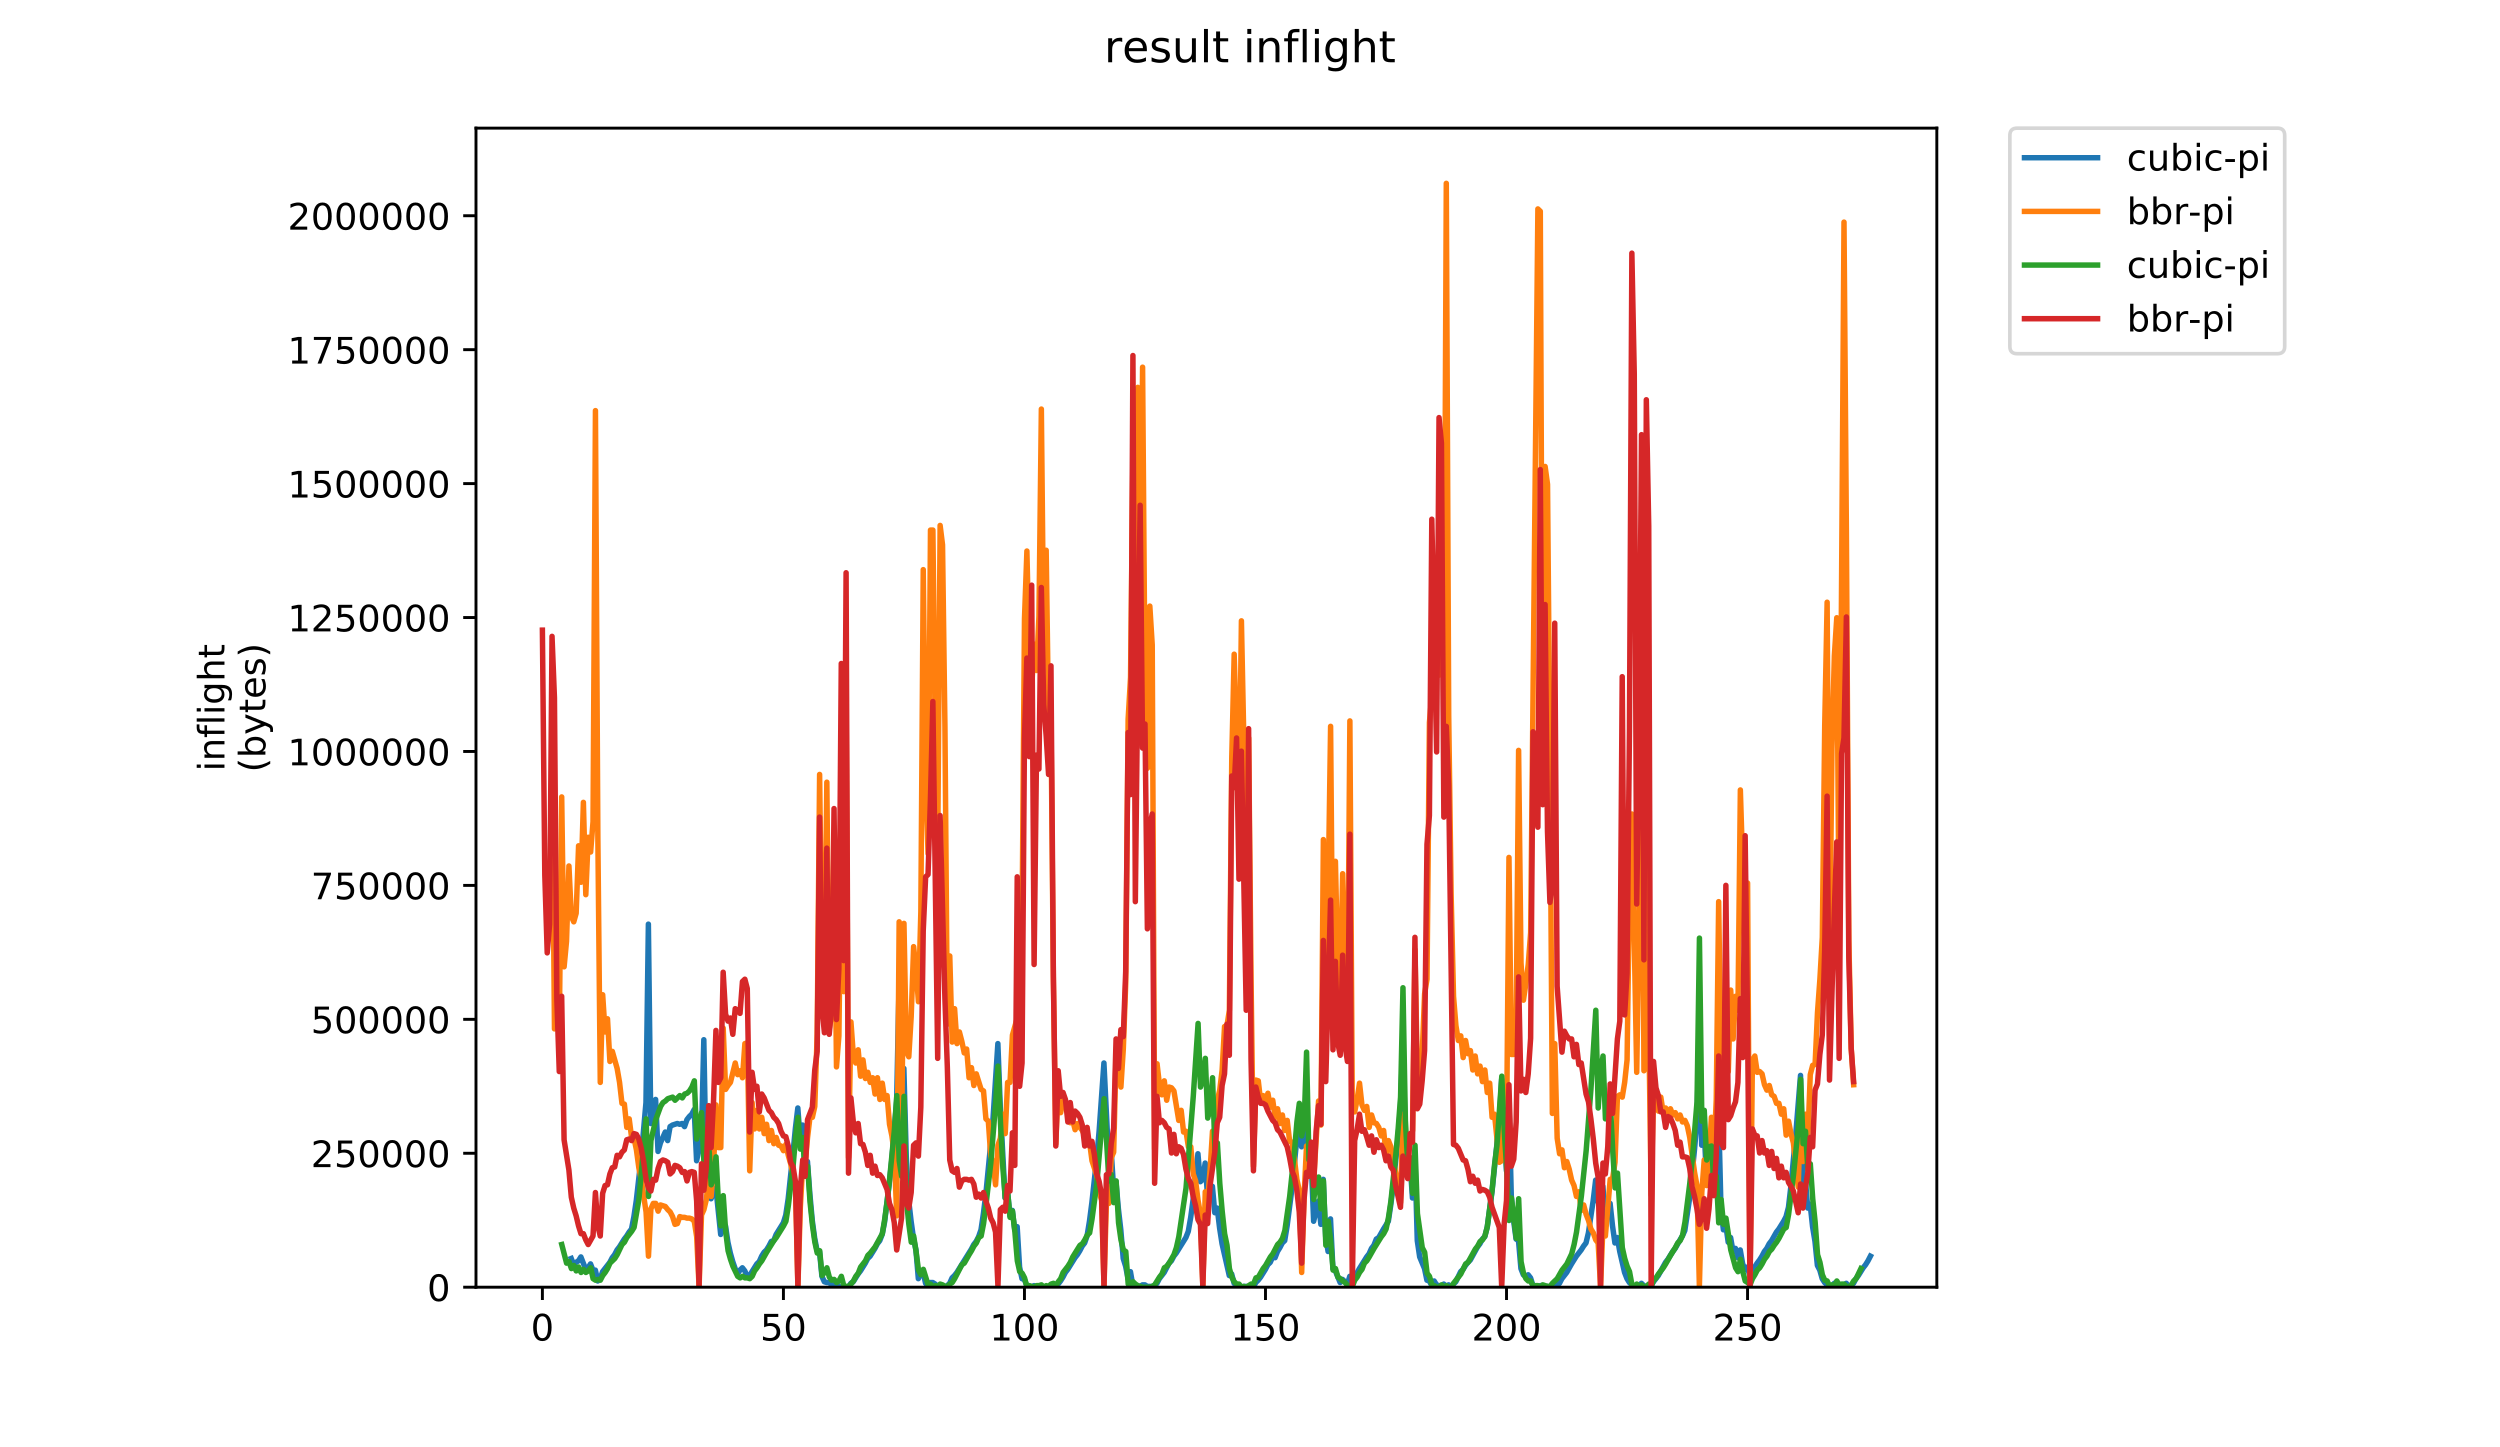 <?xml version="1.0" encoding="utf-8" standalone="no"?>
<!DOCTYPE svg PUBLIC "-//W3C//DTD SVG 1.1//EN"
  "http://www.w3.org/Graphics/SVG/1.1/DTD/svg11.dtd">
<!-- Created with matplotlib (https://matplotlib.org/) -->
<svg height="396pt" version="1.1" viewBox="0 0 684 396" width="684pt" xmlns="http://www.w3.org/2000/svg" xmlns:xlink="http://www.w3.org/1999/xlink">
 <defs>
  <style type="text/css">
*{stroke-linecap:butt;stroke-linejoin:round;}
  </style>
 </defs>
 <g id="figure_1">
  <g id="patch_1">
   <path d="M 0 396 
L 684 396 
L 684 0 
L 0 0 
z
" style="fill:#ffffff;"/>
  </g>
  <g id="axes_1">
   <g id="patch_2">
    <path d="M 130.23 352.174 
L 529.913 352.174 
L 529.913 35.062 
L 130.23 35.062 
z
" style="fill:#ffffff;"/>
   </g>
   <g id="matplotlib.axis_1">
    <g id="xtick_1">
     <g id="line2d_1">
      <defs>
       <path d="M 0 0 
L 0 3.5 
" id="m4089152cd5" style="stroke:#000000;stroke-width:0.8;"/>
      </defs>
      <g>
       <use style="stroke:#000000;stroke-width:0.8;" x="148.398" xlink:href="#m4089152cd5" y="352.174"/>
      </g>
     </g>
     <g id="text_1">
      <!-- 0 -->
      <defs>
       <path d="M 31.781 66.406 
Q 24.172 66.406 20.328 58.906 
Q 16.5 51.422 16.5 36.375 
Q 16.5 21.391 20.328 13.891 
Q 24.172 6.391 31.781 6.391 
Q 39.453 6.391 43.281 13.891 
Q 47.125 21.391 47.125 36.375 
Q 47.125 51.422 43.281 58.906 
Q 39.453 66.406 31.781 66.406 
z
M 31.781 74.219 
Q 44.047 74.219 50.516 64.516 
Q 56.984 54.828 56.984 36.375 
Q 56.984 17.969 50.516 8.266 
Q 44.047 -1.422 31.781 -1.422 
Q 19.531 -1.422 13.062 8.266 
Q 6.594 17.969 6.594 36.375 
Q 6.594 54.828 13.062 64.516 
Q 19.531 74.219 31.781 74.219 
z
" id="DejaVuSans-48"/>
      </defs>
      <g transform="translate(145.216 366.773)scale(0.1 -0.1)">
       <use xlink:href="#DejaVuSans-48"/>
      </g>
     </g>
    </g>
    <g id="xtick_2">
     <g id="line2d_2">
      <g>
       <use style="stroke:#000000;stroke-width:0.8;" x="214.344" xlink:href="#m4089152cd5" y="352.174"/>
      </g>
     </g>
     <g id="text_2">
      <!-- 50 -->
      <defs>
       <path d="M 10.797 72.906 
L 49.516 72.906 
L 49.516 64.594 
L 19.828 64.594 
L 19.828 46.734 
Q 21.969 47.469 24.109 47.828 
Q 26.266 48.188 28.422 48.188 
Q 40.625 48.188 47.75 41.5 
Q 54.891 34.812 54.891 23.391 
Q 54.891 11.625 47.562 5.094 
Q 40.234 -1.422 26.906 -1.422 
Q 22.312 -1.422 17.547 -0.641 
Q 12.797 0.141 7.719 1.703 
L 7.719 11.625 
Q 12.109 9.234 16.797 8.062 
Q 21.484 6.891 26.703 6.891 
Q 35.156 6.891 40.078 11.328 
Q 45.016 15.766 45.016 23.391 
Q 45.016 31 40.078 35.438 
Q 35.156 39.891 26.703 39.891 
Q 22.75 39.891 18.812 39.016 
Q 14.891 38.141 10.797 36.281 
z
" id="DejaVuSans-53"/>
      </defs>
      <g transform="translate(207.982 366.773)scale(0.1 -0.1)">
       <use xlink:href="#DejaVuSans-53"/>
       <use x="63.623" xlink:href="#DejaVuSans-48"/>
      </g>
     </g>
    </g>
    <g id="xtick_3">
     <g id="line2d_3">
      <g>
       <use style="stroke:#000000;stroke-width:0.8;" x="280.291" xlink:href="#m4089152cd5" y="352.174"/>
      </g>
     </g>
     <g id="text_3">
      <!-- 100 -->
      <defs>
       <path d="M 12.406 8.297 
L 28.516 8.297 
L 28.516 63.922 
L 10.984 60.406 
L 10.984 69.391 
L 28.422 72.906 
L 38.281 72.906 
L 38.281 8.297 
L 54.391 8.297 
L 54.391 0 
L 12.406 0 
z
" id="DejaVuSans-49"/>
      </defs>
      <g transform="translate(270.747 366.773)scale(0.1 -0.1)">
       <use xlink:href="#DejaVuSans-49"/>
       <use x="63.623" xlink:href="#DejaVuSans-48"/>
       <use x="127.246" xlink:href="#DejaVuSans-48"/>
      </g>
     </g>
    </g>
    <g id="xtick_4">
     <g id="line2d_4">
      <g>
       <use style="stroke:#000000;stroke-width:0.8;" x="346.238" xlink:href="#m4089152cd5" y="352.174"/>
      </g>
     </g>
     <g id="text_4">
      <!-- 150 -->
      <g transform="translate(336.694 366.773)scale(0.1 -0.1)">
       <use xlink:href="#DejaVuSans-49"/>
       <use x="63.623" xlink:href="#DejaVuSans-53"/>
       <use x="127.246" xlink:href="#DejaVuSans-48"/>
      </g>
     </g>
    </g>
    <g id="xtick_5">
     <g id="line2d_5">
      <g>
       <use style="stroke:#000000;stroke-width:0.8;" x="412.184" xlink:href="#m4089152cd5" y="352.174"/>
      </g>
     </g>
     <g id="text_5">
      <!-- 200 -->
      <defs>
       <path d="M 19.188 8.297 
L 53.609 8.297 
L 53.609 0 
L 7.328 0 
L 7.328 8.297 
Q 12.938 14.109 22.625 23.891 
Q 32.328 33.688 34.812 36.531 
Q 39.547 41.844 41.422 45.531 
Q 43.312 49.219 43.312 52.781 
Q 43.312 58.594 39.234 62.25 
Q 35.156 65.922 28.609 65.922 
Q 23.969 65.922 18.812 64.312 
Q 13.672 62.703 7.812 59.422 
L 7.812 69.391 
Q 13.766 71.781 18.938 73 
Q 24.125 74.219 28.422 74.219 
Q 39.75 74.219 46.484 68.547 
Q 53.219 62.891 53.219 53.422 
Q 53.219 48.922 51.531 44.891 
Q 49.859 40.875 45.406 35.406 
Q 44.188 33.984 37.641 27.219 
Q 31.109 20.453 19.188 8.297 
z
" id="DejaVuSans-50"/>
      </defs>
      <g transform="translate(402.641 366.773)scale(0.1 -0.1)">
       <use xlink:href="#DejaVuSans-50"/>
       <use x="63.623" xlink:href="#DejaVuSans-48"/>
       <use x="127.246" xlink:href="#DejaVuSans-48"/>
      </g>
     </g>
    </g>
    <g id="xtick_6">
     <g id="line2d_6">
      <g>
       <use style="stroke:#000000;stroke-width:0.8;" x="478.131" xlink:href="#m4089152cd5" y="352.174"/>
      </g>
     </g>
     <g id="text_6">
      <!-- 250 -->
      <g transform="translate(468.587 366.773)scale(0.1 -0.1)">
       <use xlink:href="#DejaVuSans-50"/>
       <use x="63.623" xlink:href="#DejaVuSans-53"/>
       <use x="127.246" xlink:href="#DejaVuSans-48"/>
      </g>
     </g>
    </g>
   </g>
   <g id="matplotlib.axis_2">
    <g id="ytick_1">
     <g id="line2d_7">
      <defs>
       <path d="M 0 0 
L -3.5 0 
" id="m4aa1b11235" style="stroke:#000000;stroke-width:0.8;"/>
      </defs>
      <g>
       <use style="stroke:#000000;stroke-width:0.8;" x="130.23" xlink:href="#m4aa1b11235" y="352.174"/>
      </g>
     </g>
     <g id="text_7">
      <!-- 0 -->
      <g transform="translate(116.868 355.973)scale(0.1 -0.1)">
       <use xlink:href="#DejaVuSans-48"/>
      </g>
     </g>
    </g>
    <g id="ytick_2">
     <g id="line2d_8">
      <g>
       <use style="stroke:#000000;stroke-width:0.8;" x="130.23" xlink:href="#m4aa1b11235" y="315.531"/>
      </g>
     </g>
     <g id="text_8">
      <!-- 250000 -->
      <g transform="translate(85.055 319.331)scale(0.1 -0.1)">
       <use xlink:href="#DejaVuSans-50"/>
       <use x="63.623" xlink:href="#DejaVuSans-53"/>
       <use x="127.246" xlink:href="#DejaVuSans-48"/>
       <use x="190.869" xlink:href="#DejaVuSans-48"/>
       <use x="254.492" xlink:href="#DejaVuSans-48"/>
       <use x="318.115" xlink:href="#DejaVuSans-48"/>
      </g>
     </g>
    </g>
    <g id="ytick_3">
     <g id="line2d_9">
      <g>
       <use style="stroke:#000000;stroke-width:0.8;" x="130.23" xlink:href="#m4aa1b11235" y="278.888"/>
      </g>
     </g>
     <g id="text_9">
      <!-- 500000 -->
      <g transform="translate(85.055 282.688)scale(0.1 -0.1)">
       <use xlink:href="#DejaVuSans-53"/>
       <use x="63.623" xlink:href="#DejaVuSans-48"/>
       <use x="127.246" xlink:href="#DejaVuSans-48"/>
       <use x="190.869" xlink:href="#DejaVuSans-48"/>
       <use x="254.492" xlink:href="#DejaVuSans-48"/>
       <use x="318.115" xlink:href="#DejaVuSans-48"/>
      </g>
     </g>
    </g>
    <g id="ytick_4">
     <g id="line2d_10">
      <g>
       <use style="stroke:#000000;stroke-width:0.8;" x="130.23" xlink:href="#m4aa1b11235" y="242.246"/>
      </g>
     </g>
     <g id="text_10">
      <!-- 750000 -->
      <defs>
       <path d="M 8.203 72.906 
L 55.078 72.906 
L 55.078 68.703 
L 28.609 0 
L 18.312 0 
L 43.219 64.594 
L 8.203 64.594 
z
" id="DejaVuSans-55"/>
      </defs>
      <g transform="translate(85.055 246.045)scale(0.1 -0.1)">
       <use xlink:href="#DejaVuSans-55"/>
       <use x="63.623" xlink:href="#DejaVuSans-53"/>
       <use x="127.246" xlink:href="#DejaVuSans-48"/>
       <use x="190.869" xlink:href="#DejaVuSans-48"/>
       <use x="254.492" xlink:href="#DejaVuSans-48"/>
       <use x="318.115" xlink:href="#DejaVuSans-48"/>
      </g>
     </g>
    </g>
    <g id="ytick_5">
     <g id="line2d_11">
      <g>
       <use style="stroke:#000000;stroke-width:0.8;" x="130.23" xlink:href="#m4aa1b11235" y="205.603"/>
      </g>
     </g>
     <g id="text_11">
      <!-- 1000000 -->
      <g transform="translate(78.693 209.402)scale(0.1 -0.1)">
       <use xlink:href="#DejaVuSans-49"/>
       <use x="63.623" xlink:href="#DejaVuSans-48"/>
       <use x="127.246" xlink:href="#DejaVuSans-48"/>
       <use x="190.869" xlink:href="#DejaVuSans-48"/>
       <use x="254.492" xlink:href="#DejaVuSans-48"/>
       <use x="318.115" xlink:href="#DejaVuSans-48"/>
       <use x="381.738" xlink:href="#DejaVuSans-48"/>
      </g>
     </g>
    </g>
    <g id="ytick_6">
     <g id="line2d_12">
      <g>
       <use style="stroke:#000000;stroke-width:0.8;" x="130.23" xlink:href="#m4aa1b11235" y="168.96"/>
      </g>
     </g>
     <g id="text_12">
      <!-- 1250000 -->
      <g transform="translate(78.693 172.759)scale(0.1 -0.1)">
       <use xlink:href="#DejaVuSans-49"/>
       <use x="63.623" xlink:href="#DejaVuSans-50"/>
       <use x="127.246" xlink:href="#DejaVuSans-53"/>
       <use x="190.869" xlink:href="#DejaVuSans-48"/>
       <use x="254.492" xlink:href="#DejaVuSans-48"/>
       <use x="318.115" xlink:href="#DejaVuSans-48"/>
       <use x="381.738" xlink:href="#DejaVuSans-48"/>
      </g>
     </g>
    </g>
    <g id="ytick_7">
     <g id="line2d_13">
      <g>
       <use style="stroke:#000000;stroke-width:0.8;" x="130.23" xlink:href="#m4aa1b11235" y="132.317"/>
      </g>
     </g>
     <g id="text_13">
      <!-- 1500000 -->
      <g transform="translate(78.693 136.116)scale(0.1 -0.1)">
       <use xlink:href="#DejaVuSans-49"/>
       <use x="63.623" xlink:href="#DejaVuSans-53"/>
       <use x="127.246" xlink:href="#DejaVuSans-48"/>
       <use x="190.869" xlink:href="#DejaVuSans-48"/>
       <use x="254.492" xlink:href="#DejaVuSans-48"/>
       <use x="318.115" xlink:href="#DejaVuSans-48"/>
       <use x="381.738" xlink:href="#DejaVuSans-48"/>
      </g>
     </g>
    </g>
    <g id="ytick_8">
     <g id="line2d_14">
      <g>
       <use style="stroke:#000000;stroke-width:0.8;" x="130.23" xlink:href="#m4aa1b11235" y="95.674"/>
      </g>
     </g>
     <g id="text_14">
      <!-- 1750000 -->
      <g transform="translate(78.693 99.473)scale(0.1 -0.1)">
       <use xlink:href="#DejaVuSans-49"/>
       <use x="63.623" xlink:href="#DejaVuSans-55"/>
       <use x="127.246" xlink:href="#DejaVuSans-53"/>
       <use x="190.869" xlink:href="#DejaVuSans-48"/>
       <use x="254.492" xlink:href="#DejaVuSans-48"/>
       <use x="318.115" xlink:href="#DejaVuSans-48"/>
       <use x="381.738" xlink:href="#DejaVuSans-48"/>
      </g>
     </g>
    </g>
    <g id="ytick_9">
     <g id="line2d_15">
      <g>
       <use style="stroke:#000000;stroke-width:0.8;" x="130.23" xlink:href="#m4aa1b11235" y="59.031"/>
      </g>
     </g>
     <g id="text_15">
      <!-- 2000000 -->
      <g transform="translate(78.693 62.83)scale(0.1 -0.1)">
       <use xlink:href="#DejaVuSans-50"/>
       <use x="63.623" xlink:href="#DejaVuSans-48"/>
       <use x="127.246" xlink:href="#DejaVuSans-48"/>
       <use x="190.869" xlink:href="#DejaVuSans-48"/>
       <use x="254.492" xlink:href="#DejaVuSans-48"/>
       <use x="318.115" xlink:href="#DejaVuSans-48"/>
       <use x="381.738" xlink:href="#DejaVuSans-48"/>
      </g>
     </g>
    </g>
    <g id="text_16">
     <!-- inflight -->
     <defs>
      <path d="M 9.422 54.688 
L 18.406 54.688 
L 18.406 0 
L 9.422 0 
z
M 9.422 75.984 
L 18.406 75.984 
L 18.406 64.594 
L 9.422 64.594 
z
" id="DejaVuSans-105"/>
      <path d="M 54.891 33.016 
L 54.891 0 
L 45.906 0 
L 45.906 32.719 
Q 45.906 40.484 42.875 44.328 
Q 39.844 48.188 33.797 48.188 
Q 26.516 48.188 22.312 43.547 
Q 18.109 38.922 18.109 30.906 
L 18.109 0 
L 9.078 0 
L 9.078 54.688 
L 18.109 54.688 
L 18.109 46.188 
Q 21.344 51.125 25.703 53.562 
Q 30.078 56 35.797 56 
Q 45.219 56 50.047 50.172 
Q 54.891 44.344 54.891 33.016 
z
" id="DejaVuSans-110"/>
      <path d="M 37.109 75.984 
L 37.109 68.5 
L 28.516 68.5 
Q 23.688 68.5 21.797 66.547 
Q 19.922 64.594 19.922 59.516 
L 19.922 54.688 
L 34.719 54.688 
L 34.719 47.703 
L 19.922 47.703 
L 19.922 0 
L 10.891 0 
L 10.891 47.703 
L 2.297 47.703 
L 2.297 54.688 
L 10.891 54.688 
L 10.891 58.5 
Q 10.891 67.625 15.141 71.797 
Q 19.391 75.984 28.609 75.984 
z
" id="DejaVuSans-102"/>
      <path d="M 9.422 75.984 
L 18.406 75.984 
L 18.406 0 
L 9.422 0 
z
" id="DejaVuSans-108"/>
      <path d="M 45.406 27.984 
Q 45.406 37.75 41.375 43.109 
Q 37.359 48.484 30.078 48.484 
Q 22.859 48.484 18.828 43.109 
Q 14.797 37.75 14.797 27.984 
Q 14.797 18.266 18.828 12.891 
Q 22.859 7.516 30.078 7.516 
Q 37.359 7.516 41.375 12.891 
Q 45.406 18.266 45.406 27.984 
z
M 54.391 6.781 
Q 54.391 -7.172 48.188 -13.984 
Q 42 -20.797 29.203 -20.797 
Q 24.469 -20.797 20.266 -20.094 
Q 16.062 -19.391 12.109 -17.922 
L 12.109 -9.188 
Q 16.062 -11.328 19.922 -12.344 
Q 23.781 -13.375 27.781 -13.375 
Q 36.625 -13.375 41.016 -8.766 
Q 45.406 -4.156 45.406 5.172 
L 45.406 9.625 
Q 42.625 4.781 38.281 2.391 
Q 33.938 0 27.875 0 
Q 17.828 0 11.672 7.656 
Q 5.516 15.328 5.516 27.984 
Q 5.516 40.672 11.672 48.328 
Q 17.828 56 27.875 56 
Q 33.938 56 38.281 53.609 
Q 42.625 51.219 45.406 46.391 
L 45.406 54.688 
L 54.391 54.688 
z
" id="DejaVuSans-103"/>
      <path d="M 54.891 33.016 
L 54.891 0 
L 45.906 0 
L 45.906 32.719 
Q 45.906 40.484 42.875 44.328 
Q 39.844 48.188 33.797 48.188 
Q 26.516 48.188 22.312 43.547 
Q 18.109 38.922 18.109 30.906 
L 18.109 0 
L 9.078 0 
L 9.078 75.984 
L 18.109 75.984 
L 18.109 46.188 
Q 21.344 51.125 25.703 53.562 
Q 30.078 56 35.797 56 
Q 45.219 56 50.047 50.172 
Q 54.891 44.344 54.891 33.016 
z
" id="DejaVuSans-104"/>
      <path d="M 18.312 70.219 
L 18.312 54.688 
L 36.812 54.688 
L 36.812 47.703 
L 18.312 47.703 
L 18.312 18.016 
Q 18.312 11.328 20.141 9.422 
Q 21.969 7.516 27.594 7.516 
L 36.812 7.516 
L 36.812 0 
L 27.594 0 
Q 17.188 0 13.234 3.875 
Q 9.281 7.766 9.281 18.016 
L 9.281 47.703 
L 2.688 47.703 
L 2.688 54.688 
L 9.281 54.688 
L 9.281 70.219 
z
" id="DejaVuSans-116"/>
     </defs>
     <g transform="translate(61.415 211.018)rotate(-90)scale(0.1 -0.1)">
      <use xlink:href="#DejaVuSans-105"/>
      <use x="27.783" xlink:href="#DejaVuSans-110"/>
      <use x="91.162" xlink:href="#DejaVuSans-102"/>
      <use x="126.367" xlink:href="#DejaVuSans-108"/>
      <use x="154.15" xlink:href="#DejaVuSans-105"/>
      <use x="181.934" xlink:href="#DejaVuSans-103"/>
      <use x="245.41" xlink:href="#DejaVuSans-104"/>
      <use x="308.789" xlink:href="#DejaVuSans-116"/>
     </g>
     <!-- (bytes) -->
     <defs>
      <path d="M 31 75.875 
Q 24.469 64.656 21.281 53.656 
Q 18.109 42.672 18.109 31.391 
Q 18.109 20.125 21.312 9.062 
Q 24.516 -2 31 -13.188 
L 23.188 -13.188 
Q 15.875 -1.703 12.234 9.375 
Q 8.594 20.453 8.594 31.391 
Q 8.594 42.281 12.203 53.312 
Q 15.828 64.359 23.188 75.875 
z
" id="DejaVuSans-40"/>
      <path d="M 48.688 27.297 
Q 48.688 37.203 44.609 42.844 
Q 40.531 48.484 33.406 48.484 
Q 26.266 48.484 22.188 42.844 
Q 18.109 37.203 18.109 27.297 
Q 18.109 17.391 22.188 11.75 
Q 26.266 6.109 33.406 6.109 
Q 40.531 6.109 44.609 11.75 
Q 48.688 17.391 48.688 27.297 
z
M 18.109 46.391 
Q 20.953 51.266 25.266 53.625 
Q 29.594 56 35.594 56 
Q 45.562 56 51.781 48.094 
Q 58.016 40.188 58.016 27.297 
Q 58.016 14.406 51.781 6.484 
Q 45.562 -1.422 35.594 -1.422 
Q 29.594 -1.422 25.266 0.953 
Q 20.953 3.328 18.109 8.203 
L 18.109 0 
L 9.078 0 
L 9.078 75.984 
L 18.109 75.984 
z
" id="DejaVuSans-98"/>
      <path d="M 32.172 -5.078 
Q 28.375 -14.844 24.75 -17.812 
Q 21.141 -20.797 15.094 -20.797 
L 7.906 -20.797 
L 7.906 -13.281 
L 13.188 -13.281 
Q 16.891 -13.281 18.938 -11.516 
Q 21 -9.766 23.484 -3.219 
L 25.094 0.875 
L 2.984 54.688 
L 12.5 54.688 
L 29.594 11.922 
L 46.688 54.688 
L 56.203 54.688 
z
" id="DejaVuSans-121"/>
      <path d="M 56.203 29.594 
L 56.203 25.203 
L 14.891 25.203 
Q 15.484 15.922 20.484 11.062 
Q 25.484 6.203 34.422 6.203 
Q 39.594 6.203 44.453 7.469 
Q 49.312 8.734 54.109 11.281 
L 54.109 2.781 
Q 49.266 0.734 44.188 -0.344 
Q 39.109 -1.422 33.891 -1.422 
Q 20.797 -1.422 13.156 6.188 
Q 5.516 13.812 5.516 26.812 
Q 5.516 40.234 12.766 48.109 
Q 20.016 56 32.328 56 
Q 43.359 56 49.781 48.891 
Q 56.203 41.797 56.203 29.594 
z
M 47.219 32.234 
Q 47.125 39.594 43.094 43.984 
Q 39.062 48.391 32.422 48.391 
Q 24.906 48.391 20.391 44.141 
Q 15.875 39.891 15.188 32.172 
z
" id="DejaVuSans-101"/>
      <path d="M 44.281 53.078 
L 44.281 44.578 
Q 40.484 46.531 36.375 47.5 
Q 32.281 48.484 27.875 48.484 
Q 21.188 48.484 17.844 46.438 
Q 14.5 44.391 14.5 40.281 
Q 14.5 37.156 16.891 35.375 
Q 19.281 33.594 26.516 31.984 
L 29.594 31.297 
Q 39.156 29.25 43.188 25.516 
Q 47.219 21.781 47.219 15.094 
Q 47.219 7.469 41.188 3.016 
Q 35.156 -1.422 24.609 -1.422 
Q 20.219 -1.422 15.453 -0.562 
Q 10.688 0.297 5.422 2 
L 5.422 11.281 
Q 10.406 8.688 15.234 7.391 
Q 20.062 6.109 24.812 6.109 
Q 31.156 6.109 34.562 8.281 
Q 37.984 10.453 37.984 14.406 
Q 37.984 18.062 35.516 20.016 
Q 33.062 21.969 24.703 23.781 
L 21.578 24.516 
Q 13.234 26.266 9.516 29.906 
Q 5.812 33.547 5.812 39.891 
Q 5.812 47.609 11.281 51.797 
Q 16.75 56 26.812 56 
Q 31.781 56 36.172 55.266 
Q 40.578 54.547 44.281 53.078 
z
" id="DejaVuSans-115"/>
      <path d="M 8.016 75.875 
L 15.828 75.875 
Q 23.141 64.359 26.781 53.312 
Q 30.422 42.281 30.422 31.391 
Q 30.422 20.453 26.781 9.375 
Q 23.141 -1.703 15.828 -13.188 
L 8.016 -13.188 
Q 14.5 -2 17.703 9.062 
Q 20.906 20.125 20.906 31.391 
Q 20.906 42.672 17.703 53.656 
Q 14.5 64.656 8.016 75.875 
z
" id="DejaVuSans-41"/>
     </defs>
     <g transform="translate(72.613 211.295)rotate(-90)scale(0.1 -0.1)">
      <use xlink:href="#DejaVuSans-40"/>
      <use x="39.014" xlink:href="#DejaVuSans-98"/>
      <use x="102.49" xlink:href="#DejaVuSans-121"/>
      <use x="161.67" xlink:href="#DejaVuSans-116"/>
      <use x="200.879" xlink:href="#DejaVuSans-101"/>
      <use x="262.402" xlink:href="#DejaVuSans-115"/>
      <use x="314.502" xlink:href="#DejaVuSans-41"/>
     </g>
    </g>
   </g>
   <g id="line2d_16">
    <path clip-path="url(#p532895bcd8)" d="M 156.293 344.321 
L 156.952 346.019 
L 157.612 345.383 
L 158.271 344.958 
L 158.931 343.897 
L 160.25 347.293 
L 160.909 346.868 
L 161.568 345.807 
L 162.228 347.505 
L 162.887 347.505 
L 163.547 350.476 
L 164.206 349.84 
L 164.866 347.929 
L 166.844 345.383 
L 167.504 344.109 
L 168.163 343.26 
L 168.823 341.987 
L 169.482 341.138 
L 170.801 339.016 
L 171.46 338.167 
L 172.12 337.105 
L 172.779 336.257 
L 173.439 332.861 
L 174.098 328.404 
L 175.417 316.731 
L 176.736 301.662 
L 177.396 252.848 
L 178.055 307.392 
L 178.715 303.784 
L 179.374 300.813 
L 180.034 315.033 
L 180.693 312.698 
L 182.012 309.727 
L 182.671 312.062 
L 183.331 308.241 
L 183.99 307.817 
L 185.309 307.392 
L 185.969 307.605 
L 186.628 307.392 
L 187.288 308.241 
L 187.947 306.331 
L 188.607 305.482 
L 189.266 304.846 
L 189.926 303.572 
L 190.585 317.58 
L 191.904 311.425 
L 192.563 284.471 
L 193.223 320.763 
L 193.882 319.065 
L 194.542 327.979 
L 195.201 326.281 
L 195.861 325.008 
L 197.18 337.742 
L 197.839 336.044 
L 198.499 335.408 
L 199.158 339.865 
L 199.818 342.836 
L 200.477 345.17 
L 201.136 347.081 
L 201.796 348.566 
L 202.455 347.505 
L 203.115 346.868 
L 203.774 347.717 
L 204.434 349.203 
L 205.093 348.991 
L 207.072 345.807 
L 207.731 345.17 
L 208.391 343.685 
L 209.05 342.624 
L 209.71 341.987 
L 210.369 340.926 
L 211.028 339.652 
L 211.688 339.44 
L 212.347 337.742 
L 214.326 334.559 
L 214.985 332.436 
L 215.645 327.979 
L 216.964 315.457 
L 217.623 308.666 
L 218.283 303.148 
L 218.942 311.849 
L 219.602 307.817 
L 220.261 320.339 
L 220.92 317.792 
L 221.58 326.706 
L 222.239 333.922 
L 222.899 338.803 
L 223.558 342.199 
L 224.218 342.411 
L 224.877 349.203 
L 225.537 350.689 
L 226.196 350.901 
L 226.856 350.901 
L 227.515 351.537 
L 228.175 351.537 
L 228.834 351.325 
L 229.494 351.962 
L 230.153 352.174 
L 230.813 351.962 
L 231.472 352.174 
L 232.131 352.174 
L 232.791 351.113 
L 233.45 350.689 
L 234.769 348.566 
L 235.429 347.717 
L 236.748 345.595 
L 237.407 344.321 
L 238.067 343.685 
L 239.386 341.562 
L 240.045 340.289 
L 240.705 339.44 
L 241.364 337.742 
L 242.023 334.346 
L 243.342 323.522 
L 244.002 317.368 
L 245.321 301.238 
L 245.98 269.402 
L 246.64 307.817 
L 247.299 292.324 
L 247.959 316.519 
L 248.618 328.404 
L 249.278 334.134 
L 249.937 338.803 
L 250.597 341.987 
L 251.256 349.84 
L 251.915 348.354 
L 252.575 348.142 
L 253.234 351.113 
L 253.894 351.962 
L 254.553 350.901 
L 255.213 350.901 
L 255.872 351.325 
L 256.532 351.962 
L 257.191 351.962 
L 257.851 352.174 
L 258.51 352.174 
L 259.17 351.75 
L 259.829 351.113 
L 260.489 349.627 
L 261.148 348.991 
L 261.807 348.142 
L 265.764 341.775 
L 266.424 340.501 
L 267.083 339.652 
L 267.743 338.379 
L 268.402 336.469 
L 269.062 332.012 
L 269.721 326.706 
L 271.04 313.123 
L 271.699 305.907 
L 273.018 285.532 
L 273.678 302.936 
L 274.997 327.767 
L 275.656 325.857 
L 276.316 332.649 
L 276.975 331.163 
L 277.635 336.469 
L 278.294 335.62 
L 278.954 346.656 
L 279.613 349.84 
L 280.273 350.052 
L 280.932 351.75 
L 282.251 352.174 
L 282.91 351.75 
L 283.57 352.174 
L 284.229 352.174 
L 284.889 351.962 
L 285.548 352.174 
L 287.527 352.174 
L 288.186 351.75 
L 288.846 351.75 
L 289.505 351.325 
L 290.165 350.476 
L 290.824 349.415 
L 291.483 348.142 
L 292.143 347.293 
L 294.121 344.109 
L 294.781 343.26 
L 295.44 342.199 
L 296.1 340.926 
L 296.759 340.077 
L 297.419 338.167 
L 298.078 334.134 
L 298.738 329.04 
L 300.057 316.943 
L 300.716 309.515 
L 302.035 290.838 
L 303.354 317.58 
L 304.013 314.821 
L 304.673 325.008 
L 305.332 323.31 
L 305.992 330.738 
L 306.651 336.469 
L 307.311 344.321 
L 307.97 346.444 
L 308.63 349.84 
L 309.289 347.929 
L 309.949 351.75 
L 310.608 351.962 
L 311.927 351.962 
L 312.586 351.537 
L 313.246 351.537 
L 313.905 351.962 
L 315.224 351.962 
L 315.884 351.75 
L 316.543 351.113 
L 317.203 349.84 
L 318.522 348.142 
L 319.841 345.595 
L 320.5 344.958 
L 321.16 343.685 
L 321.819 342.836 
L 324.457 338.591 
L 325.116 336.893 
L 325.776 333.073 
L 326.435 328.192 
L 327.754 315.67 
L 328.414 323.31 
L 329.073 322.673 
L 329.733 318.216 
L 330.392 327.343 
L 331.711 324.584 
L 332.37 331.8 
L 333.03 330.526 
L 333.689 336.044 
L 334.349 340.289 
L 336.327 348.991 
L 336.987 348.566 
L 337.646 351.113 
L 338.306 351.75 
L 338.965 351.75 
L 339.625 352.174 
L 340.284 351.962 
L 340.944 351.962 
L 341.603 352.174 
L 342.922 352.174 
L 343.581 350.901 
L 344.241 350.264 
L 344.9 349.415 
L 346.219 347.293 
L 346.879 346.019 
L 347.538 345.383 
L 348.198 343.897 
L 348.857 344.109 
L 349.517 342.411 
L 350.176 341.35 
L 350.836 340.077 
L 351.495 339.44 
L 352.154 335.408 
L 353.473 325.22 
L 355.452 305.058 
L 356.111 313.76 
L 357.43 307.392 
L 358.09 319.702 
L 358.749 317.792 
L 359.409 334.134 
L 360.728 328.616 
L 361.387 334.983 
L 362.046 322.673 
L 362.706 338.379 
L 363.365 342.411 
L 364.025 333.497 
L 364.684 347.081 
L 365.344 347.717 
L 366.663 350.901 
L 367.322 350.052 
L 368.641 351.325 
L 369.301 349.203 
L 369.96 351.325 
L 370.62 349.415 
L 371.939 347.081 
L 373.917 343.897 
L 374.576 343.048 
L 375.236 341.562 
L 375.895 340.713 
L 376.555 339.016 
L 377.214 338.591 
L 378.533 336.257 
L 379.852 334.134 
L 380.512 329.677 
L 381.171 324.371 
L 382.49 311.213 
L 383.149 303.36 
L 383.809 285.957 
L 384.468 309.303 
L 385.128 320.976 
L 385.787 318.216 
L 386.447 327.767 
L 387.106 315.882 
L 387.766 339.44 
L 388.425 343.897 
L 389.744 347.081 
L 390.404 350.264 
L 391.063 350.476 
L 391.723 351.75 
L 392.382 350.476 
L 393.041 351.537 
L 393.701 351.75 
L 394.36 352.174 
L 395.02 351.325 
L 395.679 351.962 
L 396.339 351.537 
L 396.998 352.174 
L 397.658 351.325 
L 398.317 350.689 
L 399.636 347.929 
L 400.296 347.293 
L 400.955 346.232 
L 401.615 345.383 
L 402.274 344.746 
L 404.252 341.138 
L 404.912 340.289 
L 405.571 339.016 
L 406.231 338.379 
L 406.89 335.832 
L 408.209 326.069 
L 410.188 306.968 
L 410.847 295.295 
L 411.507 309.09 
L 412.166 320.339 
L 412.825 300.389 
L 413.485 327.13 
L 414.144 334.134 
L 414.804 339.016 
L 415.463 339.44 
L 416.123 347.081 
L 416.782 348.778 
L 417.442 349.203 
L 418.101 348.778 
L 418.761 349.627 
L 419.42 351.75 
L 420.739 352.174 
L 421.399 351.75 
L 422.058 351.75 
L 422.717 352.174 
L 423.377 351.962 
L 424.036 352.174 
L 424.696 351.75 
L 425.355 350.689 
L 426.015 351.75 
L 426.674 351.113 
L 427.334 349.84 
L 428.653 348.142 
L 429.972 345.807 
L 431.291 343.685 
L 432.609 341.987 
L 433.269 340.926 
L 433.928 340.077 
L 434.588 337.318 
L 435.907 328.404 
L 436.566 322.886 
L 437.226 328.828 
L 438.545 324.584 
L 439.204 332.861 
L 439.864 330.526 
L 440.523 329.253 
L 441.183 335.408 
L 441.842 340.077 
L 442.502 338.591 
L 443.161 342.411 
L 444.48 348.142 
L 445.139 349.84 
L 445.799 350.901 
L 446.458 351.537 
L 447.118 351.962 
L 447.777 351.962 
L 448.437 351.75 
L 449.096 351.113 
L 449.756 351.75 
L 450.415 352.174 
L 451.075 351.75 
L 451.734 351.75 
L 452.394 350.689 
L 453.712 348.991 
L 455.691 345.383 
L 456.35 344.534 
L 457.669 342.411 
L 458.329 341.562 
L 459.648 339.228 
L 460.307 338.167 
L 460.967 336.681 
L 462.286 327.767 
L 463.604 314.608 
L 464.264 307.18 
L 464.923 282.136 
L 465.583 313.335 
L 466.242 308.666 
L 466.902 322.673 
L 467.561 318.216 
L 468.221 316.519 
L 468.88 326.706 
L 469.54 324.796 
L 470.199 303.784 
L 470.859 330.738 
L 471.518 336.469 
L 472.178 335.195 
L 472.837 339.865 
L 473.496 338.591 
L 474.156 342.411 
L 474.815 341.562 
L 475.475 344.109 
L 476.134 341.987 
L 476.794 345.807 
L 477.453 347.293 
L 478.113 346.656 
L 478.772 349.203 
L 479.432 347.505 
L 480.091 346.656 
L 480.751 345.595 
L 481.41 344.746 
L 482.07 343.685 
L 482.729 342.411 
L 483.388 341.562 
L 484.048 340.289 
L 484.707 339.44 
L 486.026 337.105 
L 486.686 336.257 
L 488.005 334.134 
L 488.664 332.861 
L 489.324 330.314 
L 489.983 324.584 
L 491.302 310.576 
L 492.621 294.234 
L 493.28 324.159 
L 493.94 322.673 
L 494.599 330.526 
L 495.259 329.465 
L 495.918 335.62 
L 496.578 339.652 
L 497.237 346.232 
L 497.897 347.505 
L 498.556 349.84 
L 499.216 350.901 
L 499.875 351.537 
L 500.535 351.962 
L 501.194 351.962 
L 501.854 351.113 
L 502.513 350.901 
L 503.172 351.962 
L 503.832 352.174 
L 504.491 352.174 
L 505.151 351.113 
L 505.81 351.962 
L 506.47 351.75 
L 507.129 351.113 
L 507.789 349.84 
L 508.448 348.991 
L 509.767 346.868 
L 510.427 346.019 
L 511.086 344.958 
L 511.746 343.685 
L 511.746 343.685 
" style="fill:none;stroke:#1f77b4;stroke-linecap:square;stroke-width:1.5;"/>
   </g>
   <g id="line2d_17">
    <path clip-path="url(#p532895bcd8)" d="M 151.043 207.217 
L 151.703 281.5 
L 152.362 270.676 
L 153.022 282.349 
L 153.681 218.041 
L 154.341 264.521 
L 155 257.517 
L 155.66 236.93 
L 156.319 250.726 
L 156.979 252.211 
L 157.638 249.877 
L 158.297 231.412 
L 158.957 241.387 
L 159.616 219.527 
L 160.276 244.783 
L 160.935 229.078 
L 161.595 233.11 
L 162.254 224.833 
L 162.914 112.348 
L 163.573 228.865 
L 164.233 296.144 
L 164.892 272.161 
L 165.552 282.349 
L 166.211 278.741 
L 166.871 290.414 
L 167.53 287.655 
L 168.849 292.324 
L 169.508 296.144 
L 170.168 301.874 
L 170.827 302.087 
L 171.487 308.454 
L 172.146 306.119 
L 172.806 311.213 
L 173.465 311.425 
L 174.125 314.608 
L 174.784 319.49 
L 175.444 322.673 
L 176.763 331.587 
L 177.422 343.685 
L 178.081 330.738 
L 178.741 329.253 
L 179.4 329.253 
L 180.06 331.375 
L 180.719 329.677 
L 182.038 330.102 
L 182.698 330.951 
L 183.357 331.587 
L 184.017 332.861 
L 184.676 334.983 
L 185.336 334.771 
L 185.995 332.861 
L 186.655 333.073 
L 187.314 333.073 
L 187.974 333.285 
L 188.633 333.285 
L 189.292 333.497 
L 189.952 334.134 
L 190.611 338.379 
L 191.271 352.174 
L 191.93 332.436 
L 192.59 330.951 
L 193.249 328.192 
L 193.909 322.037 
L 194.568 327.343 
L 195.228 319.49 
L 195.887 302.299 
L 196.547 313.972 
L 197.206 313.972 
L 197.866 281.288 
L 198.525 298.054 
L 199.184 296.993 
L 199.844 296.144 
L 201.163 290.838 
L 201.822 294.022 
L 202.482 292.96 
L 203.141 294.871 
L 203.801 285.532 
L 204.46 285.32 
L 205.12 320.339 
L 205.779 301.662 
L 206.439 308.878 
L 207.098 303.784 
L 207.758 308.878 
L 208.417 305.695 
L 209.076 310.152 
L 209.736 307.605 
L 210.395 312.062 
L 211.055 309.303 
L 211.714 312.911 
L 212.374 311.213 
L 213.033 313.335 
L 213.693 313.547 
L 214.352 314.821 
L 215.012 313.123 
L 215.671 316.094 
L 216.331 318.429 
L 217.65 324.796 
L 218.309 351.962 
L 218.968 330.314 
L 219.628 318.641 
L 220.287 318.429 
L 220.947 311.213 
L 221.606 305.695 
L 222.266 305.695 
L 222.925 302.723 
L 223.585 282.773 
L 224.244 211.887 
L 224.904 267.704 
L 225.563 271.312 
L 226.223 214.009 
L 226.882 281.5 
L 227.542 277.467 
L 228.201 228.441 
L 228.86 291.899 
L 229.52 283.41 
L 230.179 230.351 
L 230.839 271.312 
L 231.498 192.785 
L 232.158 316.731 
L 232.817 279.59 
L 233.477 288.716 
L 234.136 290.838 
L 234.796 287.23 
L 235.455 294.446 
L 236.115 289.989 
L 236.774 295.083 
L 237.434 293.385 
L 238.093 296.144 
L 238.752 294.871 
L 239.412 299.328 
L 240.071 294.871 
L 240.731 300.813 
L 241.39 296.356 
L 242.05 300.813 
L 242.709 299.752 
L 243.369 307.605 
L 244.028 310.788 
L 244.688 315.882 
L 245.347 332.649 
L 246.007 252.211 
L 246.666 312.062 
L 247.326 252.636 
L 247.985 287.655 
L 248.644 289.14 
L 249.304 278.104 
L 249.963 259.003 
L 250.623 265.37 
L 251.282 274.072 
L 251.942 249.452 
L 252.601 155.856 
L 253.261 214.009 
L 253.92 233.535 
L 254.58 145.032 
L 255.239 145.032 
L 255.899 202.76 
L 256.558 232.473 
L 257.218 143.759 
L 257.877 149.065 
L 258.537 198.94 
L 259.196 280.226 
L 259.855 261.55 
L 260.515 285.108 
L 261.174 275.982 
L 261.834 285.532 
L 262.493 282.349 
L 263.153 284.896 
L 263.812 288.079 
L 264.472 287.018 
L 265.131 294.871 
L 265.791 292.112 
L 266.45 296.993 
L 267.11 293.809 
L 268.429 298.054 
L 269.088 298.479 
L 269.747 306.119 
L 270.407 306.756 
L 271.066 316.306 
L 271.726 318.429 
L 272.385 324.159 
L 273.045 313.335 
L 273.704 311.425 
L 274.364 304.846 
L 275.023 310.152 
L 275.683 296.144 
L 276.342 296.144 
L 277.002 283.198 
L 278.321 278.528 
L 279.639 251.575 
L 280.299 169.227 
L 280.958 150.763 
L 281.618 179.414 
L 282.277 187.904 
L 282.937 176.231 
L 283.596 183.447 
L 284.256 168.59 
L 284.915 111.924 
L 285.575 177.292 
L 286.234 150.55 
L 286.894 197.454 
L 287.553 197.879 
L 288.213 268.553 
L 288.872 312.911 
L 289.531 296.568 
L 290.191 304.421 
L 290.85 301.238 
L 291.51 302.723 
L 292.169 303.148 
L 292.829 307.18 
L 293.488 306.544 
L 294.148 309.09 
L 294.807 307.392 
L 295.467 308.454 
L 296.126 309.303 
L 296.786 310.576 
L 297.445 313.123 
L 298.105 312.486 
L 298.764 317.58 
L 300.083 321.612 
L 300.742 326.281 
L 301.402 328.404 
L 302.061 351.962 
L 302.721 328.616 
L 303.38 329.253 
L 304.04 316.731 
L 304.699 315.245 
L 305.359 288.504 
L 306.018 291.687 
L 306.678 297.417 
L 307.337 287.018 
L 307.997 268.978 
L 308.656 196.818 
L 309.315 185.357 
L 309.975 124.233 
L 310.634 215.707 
L 311.294 105.981 
L 311.953 171.562 
L 312.613 100.463 
L 313.272 187.055 
L 313.932 210.189 
L 314.591 165.831 
L 315.251 176.443 
L 315.91 314.396 
L 316.57 291.05 
L 317.229 296.781 
L 317.889 299.54 
L 318.548 295.72 
L 319.207 301.025 
L 319.867 297.417 
L 320.526 297.63 
L 321.186 298.479 
L 322.505 306.544 
L 323.164 303.784 
L 323.824 309.727 
L 324.483 309.515 
L 325.143 313.76 
L 325.802 313.76 
L 326.462 321.188 
L 327.121 323.098 
L 327.781 328.404 
L 328.44 332.224 
L 329.1 351.962 
L 329.759 326.069 
L 330.418 328.192 
L 331.078 320.127 
L 331.737 309.515 
L 332.397 316.943 
L 333.056 301.025 
L 333.716 298.266 
L 334.375 292.748 
L 335.035 280.863 
L 335.694 280.651 
L 336.354 276.406 
L 337.013 207.217 
L 337.673 178.99 
L 338.332 202.973 
L 338.992 221.862 
L 339.651 169.864 
L 340.31 202.336 
L 340.97 249.877 
L 341.629 201.911 
L 342.289 267.917 
L 342.948 319.065 
L 343.608 295.507 
L 344.267 295.72 
L 344.927 301.45 
L 345.586 299.752 
L 346.246 301.662 
L 346.905 299.115 
L 347.565 302.936 
L 348.224 301.025 
L 348.884 305.695 
L 349.543 303.36 
L 350.202 307.392 
L 350.862 305.058 
L 351.521 309.303 
L 352.181 306.544 
L 352.84 312.274 
L 353.5 312.486 
L 354.159 317.155 
L 354.819 322.673 
L 355.478 325.645 
L 356.138 348.142 
L 356.797 327.343 
L 357.457 313.547 
L 358.116 320.551 
L 358.776 312.911 
L 359.435 322.673 
L 360.754 301.238 
L 361.413 307.817 
L 362.073 229.714 
L 362.732 281.924 
L 363.392 243.934 
L 364.051 198.728 
L 364.711 277.892 
L 365.37 235.657 
L 366.03 265.582 
L 366.689 272.374 
L 367.349 239.053 
L 368.008 269.827 
L 368.668 280.439 
L 369.327 197.242 
L 369.986 302.299 
L 370.646 304.209 
L 371.305 300.813 
L 371.965 296.356 
L 372.624 302.299 
L 373.284 303.784 
L 373.943 302.723 
L 374.603 308.454 
L 375.262 305.058 
L 375.922 307.18 
L 376.581 307.392 
L 377.241 308.454 
L 377.9 310.788 
L 378.56 309.303 
L 379.219 315.67 
L 379.878 312.062 
L 380.538 313.76 
L 382.516 324.371 
L 383.176 329.04 
L 383.835 304.846 
L 384.495 320.339 
L 385.154 315.67 
L 385.814 312.062 
L 386.473 309.303 
L 387.133 259.852 
L 387.792 293.809 
L 388.452 295.932 
L 389.111 288.504 
L 389.77 271.949 
L 390.43 267.917 
L 391.089 197.667 
L 391.749 190.238 
L 392.408 174.533 
L 393.068 169.227 
L 393.727 184.72 
L 394.387 123.809 
L 395.046 200.638 
L 395.706 50.163 
L 396.365 195.757 
L 397.025 244.571 
L 397.684 272.586 
L 398.344 280.651 
L 399.003 284.683 
L 399.663 283.41 
L 400.322 289.352 
L 400.981 284.683 
L 401.641 288.291 
L 402.3 287.442 
L 402.96 292.748 
L 403.619 288.928 
L 404.279 293.809 
L 404.938 291.687 
L 405.598 295.932 
L 406.257 292.748 
L 406.917 298.903 
L 407.576 296.356 
L 408.236 305.695 
L 408.895 304.846 
L 410.214 318.004 
L 410.873 317.58 
L 411.533 297.63 
L 412.192 309.939 
L 412.852 234.596 
L 413.511 288.504 
L 414.171 288.504 
L 414.83 279.59 
L 415.49 205.307 
L 416.149 263.46 
L 416.809 273.647 
L 417.468 269.19 
L 418.128 263.884 
L 418.787 255.183 
L 420.765 57.167 
L 421.425 57.804 
L 422.084 211.887 
L 422.744 127.629 
L 423.403 132.51 
L 424.063 208.703 
L 424.722 304.633 
L 425.382 285.532 
L 426.041 311.425 
L 426.701 315.67 
L 427.36 314.608 
L 428.02 319.49 
L 428.679 317.792 
L 429.339 319.914 
L 429.998 322.886 
L 430.657 324.371 
L 431.317 327.343 
L 431.976 326.069 
L 432.636 331.163 
L 433.295 329.677 
L 433.955 332.224 
L 434.614 333.922 
L 435.274 336.257 
L 435.933 337.318 
L 436.593 339.228 
L 437.252 340.077 
L 437.912 351.962 
L 438.571 335.408 
L 439.231 338.167 
L 440.549 322.673 
L 441.209 322.461 
L 441.868 318.004 
L 442.528 299.964 
L 443.187 299.54 
L 443.847 300.176 
L 444.506 296.144 
L 445.166 289.989 
L 445.825 243.297 
L 446.485 222.711 
L 447.804 293.385 
L 448.463 251.362 
L 449.123 177.292 
L 449.782 292.96 
L 450.441 235.232 
L 451.76 326.918 
L 452.42 296.993 
L 453.079 299.964 
L 453.739 303.997 
L 454.398 300.176 
L 455.058 304.421 
L 455.717 303.148 
L 456.377 304.421 
L 457.036 303.36 
L 457.696 305.058 
L 458.355 304.421 
L 459.015 306.119 
L 459.674 305.058 
L 460.333 306.968 
L 460.993 306.544 
L 461.652 308.029 
L 462.312 311.213 
L 463.631 320.763 
L 464.29 324.371 
L 464.95 351.962 
L 465.609 326.281 
L 466.269 317.368 
L 466.928 324.371 
L 467.588 316.519 
L 468.247 305.695 
L 468.907 315.67 
L 469.566 300.813 
L 470.226 246.693 
L 470.885 293.173 
L 471.544 297.205 
L 472.204 284.896 
L 472.863 293.173 
L 473.523 270.888 
L 474.182 284.259 
L 474.842 272.586 
L 475.501 276.406 
L 476.161 216.131 
L 476.82 237.355 
L 477.48 265.794 
L 478.139 241.599 
L 478.799 351.962 
L 479.458 290.201 
L 480.118 288.928 
L 480.777 293.385 
L 481.436 293.173 
L 482.096 293.809 
L 482.755 296.781 
L 483.415 298.266 
L 484.074 296.993 
L 484.734 299.54 
L 485.393 299.964 
L 486.053 301.874 
L 486.712 301.874 
L 487.372 304.846 
L 488.031 303.36 
L 488.691 310.576 
L 489.35 306.756 
L 490.01 310.152 
L 490.669 312.698 
L 491.988 324.796 
L 492.647 303.784 
L 493.307 317.792 
L 493.966 304.846 
L 494.626 311.637 
L 495.285 294.022 
L 495.945 291.475 
L 496.604 291.263 
L 497.264 277.043 
L 497.923 267.917 
L 498.583 256.456 
L 499.242 198.516 
L 499.902 164.77 
L 500.561 266.007 
L 501.22 204.883 
L 501.88 179.414 
L 502.539 169.015 
L 503.199 256.244 
L 504.518 60.775 
L 505.177 146.094 
L 505.837 257.305 
L 506.496 287.018 
L 507.156 296.781 
L 507.156 296.781 
" style="fill:none;stroke:#ff7f0e;stroke-linecap:square;stroke-width:1.5;"/>
   </g>
   <g id="line2d_18">
    <path clip-path="url(#p532895bcd8)" d="M 153.697 340.501 
L 155.016 345.595 
L 155.675 345.17 
L 156.335 347.081 
L 156.994 346.232 
L 157.654 347.717 
L 158.313 346.656 
L 158.973 348.142 
L 159.632 347.293 
L 160.292 348.142 
L 160.951 347.717 
L 161.611 346.868 
L 162.27 349.84 
L 162.93 350.264 
L 163.589 350.052 
L 164.249 350.264 
L 164.908 348.991 
L 165.567 348.142 
L 166.227 347.081 
L 166.886 345.595 
L 168.205 344.321 
L 168.865 343.26 
L 170.184 340.501 
L 170.843 339.865 
L 171.503 338.591 
L 172.822 336.893 
L 173.481 335.832 
L 174.8 328.192 
L 176.778 306.119 
L 177.438 327.343 
L 178.097 312.062 
L 179.416 306.331 
L 180.735 302.723 
L 181.395 301.662 
L 182.054 301.238 
L 182.714 300.601 
L 184.033 300.176 
L 184.692 301.025 
L 186.011 299.752 
L 186.67 300.389 
L 187.33 299.328 
L 187.989 299.115 
L 188.649 298.479 
L 189.308 297.417 
L 189.968 295.72 
L 190.627 311.637 
L 191.946 304.421 
L 192.606 318.429 
L 193.265 314.821 
L 193.925 313.123 
L 194.584 324.159 
L 195.243 322.249 
L 195.903 316.519 
L 196.562 328.828 
L 197.222 335.408 
L 197.881 327.13 
L 198.541 336.893 
L 199.2 342.199 
L 199.86 344.534 
L 200.519 346.444 
L 201.838 349.203 
L 202.498 349.627 
L 203.157 349.203 
L 203.817 349.627 
L 204.476 349.627 
L 205.135 349.84 
L 205.795 349.203 
L 206.454 347.717 
L 207.114 346.868 
L 207.773 345.807 
L 208.433 344.958 
L 209.752 342.624 
L 211.73 339.44 
L 212.39 338.591 
L 214.368 335.408 
L 215.027 334.134 
L 215.687 329.889 
L 217.006 318.853 
L 217.665 311.213 
L 218.325 305.695 
L 218.984 314.396 
L 219.644 311.213 
L 220.303 321.824 
L 220.963 319.065 
L 221.622 328.828 
L 222.282 335.195 
L 222.941 339.865 
L 223.601 342.836 
L 224.26 342.199 
L 224.92 348.991 
L 225.579 348.142 
L 226.238 346.868 
L 226.898 349.415 
L 227.557 350.264 
L 228.217 350.052 
L 228.876 350.901 
L 229.536 350.476 
L 230.195 349.203 
L 230.855 351.75 
L 231.514 351.962 
L 232.174 351.962 
L 232.833 351.325 
L 233.493 350.476 
L 234.152 349.203 
L 234.812 348.354 
L 235.471 346.656 
L 236.79 344.958 
L 237.449 343.473 
L 238.109 342.836 
L 239.428 341.138 
L 241.406 337.53 
L 242.066 333.497 
L 242.725 328.616 
L 243.385 322.673 
L 244.704 309.09 
L 245.363 299.752 
L 246.022 317.58 
L 246.682 321.824 
L 247.341 299.964 
L 248.001 328.404 
L 248.66 334.983 
L 249.32 339.865 
L 249.979 338.167 
L 250.639 342.411 
L 251.298 347.505 
L 251.958 348.778 
L 252.617 347.293 
L 253.936 351.537 
L 254.596 351.325 
L 255.255 352.174 
L 255.914 351.75 
L 256.574 352.174 
L 257.233 351.325 
L 257.893 351.537 
L 258.552 351.962 
L 259.212 351.962 
L 259.871 351.325 
L 260.531 350.901 
L 261.19 349.84 
L 263.169 346.019 
L 263.828 345.595 
L 265.147 343.26 
L 265.806 342.199 
L 266.466 340.926 
L 267.125 340.077 
L 267.785 338.591 
L 268.444 338.167 
L 269.104 334.771 
L 269.763 329.677 
L 271.082 318.216 
L 272.401 301.874 
L 273.061 291.687 
L 273.72 306.968 
L 274.38 319.49 
L 275.039 327.767 
L 275.698 326.281 
L 276.358 333.073 
L 277.017 331.375 
L 277.677 337.105 
L 278.336 344.958 
L 278.996 347.929 
L 279.655 348.354 
L 280.315 349.627 
L 280.974 352.174 
L 281.634 351.75 
L 282.953 352.174 
L 283.612 351.75 
L 284.272 351.75 
L 284.931 351.537 
L 285.59 352.174 
L 286.25 351.75 
L 286.909 351.962 
L 287.569 351.325 
L 288.228 351.113 
L 288.888 351.75 
L 289.547 350.689 
L 290.207 349.84 
L 290.866 348.142 
L 292.185 346.444 
L 292.845 345.383 
L 293.504 343.897 
L 295.483 340.713 
L 296.142 340.289 
L 296.801 339.228 
L 297.461 337.954 
L 298.12 337.318 
L 298.78 333.497 
L 300.099 323.735 
L 302.077 300.601 
L 303.396 323.098 
L 304.056 321.4 
L 304.715 329.04 
L 305.375 323.098 
L 306.034 334.559 
L 306.693 339.228 
L 307.353 341.987 
L 308.012 342.411 
L 308.672 351.325 
L 309.331 351.325 
L 309.991 350.689 
L 310.65 351.325 
L 311.31 351.75 
L 312.629 352.174 
L 314.607 352.174 
L 315.267 351.962 
L 315.926 351.537 
L 317.245 349.415 
L 317.904 348.566 
L 318.564 346.868 
L 319.223 346.444 
L 319.883 345.595 
L 321.202 343.26 
L 321.861 341.35 
L 322.521 338.379 
L 324.499 325.008 
L 326.477 299.964 
L 327.796 280.014 
L 328.456 297.417 
L 329.115 295.295 
L 329.775 289.565 
L 330.434 305.907 
L 331.094 303.36 
L 331.753 294.871 
L 332.413 315.033 
L 333.072 312.698 
L 333.732 323.735 
L 334.391 331.375 
L 335.051 337.53 
L 335.71 340.713 
L 336.369 347.081 
L 337.029 349.415 
L 337.688 350.689 
L 338.348 351.325 
L 339.007 351.325 
L 339.667 352.174 
L 340.326 351.962 
L 340.986 352.174 
L 342.305 351.325 
L 342.964 351.325 
L 343.624 349.627 
L 344.283 349.415 
L 345.602 347.081 
L 346.261 346.232 
L 347.58 343.897 
L 348.24 343.048 
L 349.559 340.501 
L 350.218 339.865 
L 350.878 338.803 
L 351.537 336.681 
L 352.856 327.343 
L 354.175 314.821 
L 354.835 306.968 
L 355.494 301.874 
L 356.153 310.788 
L 356.813 307.18 
L 357.472 287.867 
L 358.132 317.368 
L 358.791 315.245 
L 359.451 328.192 
L 360.11 322.886 
L 360.77 322.037 
L 361.429 330.738 
L 362.089 323.098 
L 362.748 340.713 
L 363.408 334.134 
L 364.067 339.44 
L 364.727 347.505 
L 365.386 347.081 
L 366.046 349.415 
L 366.705 349.84 
L 367.364 350.476 
L 368.024 350.901 
L 368.683 351.75 
L 369.343 351.75 
L 370.002 351.962 
L 370.662 350.264 
L 371.321 349.415 
L 371.981 348.142 
L 372.64 347.293 
L 373.3 345.595 
L 373.959 344.958 
L 374.619 343.897 
L 375.938 341.562 
L 377.916 338.379 
L 378.575 337.53 
L 379.235 336.257 
L 379.894 333.073 
L 380.554 328.616 
L 381.873 316.094 
L 382.532 308.878 
L 383.192 300.176 
L 383.851 270.251 
L 384.511 306.544 
L 385.17 318.853 
L 385.83 316.731 
L 386.489 326.494 
L 387.148 313.335 
L 387.808 332.012 
L 389.127 341.35 
L 389.786 342.624 
L 390.446 348.354 
L 391.105 349.203 
L 391.765 351.537 
L 392.424 351.75 
L 393.084 352.174 
L 393.743 352.174 
L 394.403 351.537 
L 395.062 352.174 
L 395.722 351.75 
L 396.381 352.174 
L 397.04 352.174 
L 397.7 351.113 
L 399.678 348.566 
L 400.997 345.807 
L 401.657 345.383 
L 403.635 341.775 
L 404.295 340.926 
L 404.954 339.652 
L 405.614 339.228 
L 406.273 338.167 
L 406.932 335.62 
L 408.251 325.432 
L 408.911 318.641 
L 409.57 313.335 
L 410.889 294.446 
L 411.549 309.09 
L 412.208 319.702 
L 412.868 333.922 
L 413.527 327.767 
L 414.846 338.803 
L 415.506 327.979 
L 416.165 345.17 
L 416.824 348.354 
L 417.484 349.84 
L 418.143 350.476 
L 418.803 350.476 
L 419.462 351.962 
L 420.122 351.75 
L 420.781 351.75 
L 421.441 352.174 
L 422.1 351.537 
L 423.419 351.962 
L 424.079 351.962 
L 424.738 351.113 
L 426.057 349.84 
L 427.376 347.505 
L 428.695 345.807 
L 430.014 343.048 
L 430.673 340.501 
L 431.333 337.105 
L 432.652 327.343 
L 433.971 314.821 
L 435.29 297.842 
L 436.609 276.406 
L 437.268 303.148 
L 437.927 292.96 
L 438.587 288.928 
L 439.246 306.119 
L 439.906 303.36 
L 440.565 301.45 
L 441.225 314.608 
L 441.884 325.008 
L 442.544 320.976 
L 443.863 341.35 
L 444.522 344.321 
L 445.182 346.444 
L 445.841 347.929 
L 446.501 351.537 
L 447.16 352.174 
L 447.819 351.325 
L 448.479 351.962 
L 449.138 351.537 
L 449.798 352.174 
L 450.457 351.962 
L 451.117 351.325 
L 451.776 351.962 
L 452.436 350.264 
L 453.095 349.627 
L 453.755 348.566 
L 455.074 346.868 
L 455.733 345.807 
L 457.052 343.473 
L 458.371 341.35 
L 459.03 340.077 
L 459.69 339.44 
L 460.349 337.954 
L 461.009 334.346 
L 462.328 323.735 
L 462.987 317.368 
L 464.306 301.45 
L 464.966 256.668 
L 465.625 306.756 
L 466.285 303.784 
L 466.944 317.368 
L 467.603 313.76 
L 468.263 313.547 
L 468.922 323.522 
L 469.582 321.824 
L 470.241 334.559 
L 470.901 328.192 
L 471.56 334.983 
L 472.22 333.285 
L 473.539 341.987 
L 474.858 346.868 
L 475.517 347.929 
L 476.177 344.534 
L 476.836 347.929 
L 477.495 350.476 
L 478.155 350.901 
L 478.814 351.537 
L 479.474 349.84 
L 480.133 348.778 
L 480.793 347.505 
L 481.452 346.868 
L 482.112 345.807 
L 482.771 344.534 
L 483.431 343.685 
L 484.09 342.411 
L 484.75 341.775 
L 485.409 340.713 
L 486.069 339.865 
L 486.728 338.803 
L 488.047 336.257 
L 488.706 335.832 
L 489.366 332.224 
L 490.685 321.612 
L 492.004 308.454 
L 492.663 295.295 
L 493.323 312.911 
L 493.982 309.515 
L 494.642 320.127 
L 495.301 318.429 
L 495.961 327.979 
L 496.62 334.346 
L 497.279 343.26 
L 497.939 345.383 
L 498.598 348.778 
L 499.258 350.264 
L 499.917 350.476 
L 500.577 351.962 
L 501.236 351.537 
L 501.896 351.962 
L 502.555 350.476 
L 503.215 351.537 
L 503.874 351.325 
L 504.534 351.325 
L 505.193 351.962 
L 505.853 352.174 
L 506.512 351.537 
L 507.172 350.476 
L 507.831 349.84 
L 509.15 347.081 
L 509.15 347.081 
" style="fill:none;stroke:#2ca02c;stroke-linecap:square;stroke-width:1.5;"/>
   </g>
   <g id="line2d_19">
    <path clip-path="url(#p532895bcd8)" d="M 148.398 172.411 
L 149.057 239.477 
L 149.716 260.701 
L 150.376 252.848 
L 151.035 174.109 
L 151.695 190.875 
L 152.354 273.435 
L 153.014 293.173 
L 153.673 272.586 
L 154.333 311.849 
L 155.652 320.127 
L 156.311 327.555 
L 156.971 330.526 
L 157.63 332.649 
L 158.29 335.408 
L 158.949 337.53 
L 159.609 337.53 
L 160.268 339.228 
L 160.927 340.501 
L 162.246 338.167 
L 162.906 326.281 
L 163.565 335.408 
L 164.225 338.167 
L 164.884 326.494 
L 165.544 324.371 
L 166.203 324.159 
L 166.863 321.188 
L 167.522 319.49 
L 168.182 319.278 
L 168.841 316.094 
L 169.501 316.519 
L 170.16 315.245 
L 170.819 314.608 
L 171.479 311.849 
L 172.138 311.637 
L 172.798 312.062 
L 173.457 310.152 
L 174.117 310.364 
L 174.776 311.637 
L 175.436 314.184 
L 176.095 317.792 
L 176.755 322.673 
L 177.414 325.008 
L 178.074 325.857 
L 178.733 322.673 
L 179.393 322.886 
L 180.052 319.702 
L 180.711 317.792 
L 181.371 317.368 
L 182.03 317.58 
L 182.69 318.004 
L 183.349 321.188 
L 184.009 320.551 
L 184.668 318.853 
L 185.328 319.065 
L 185.987 319.49 
L 186.647 320.763 
L 187.306 320.551 
L 187.966 323.098 
L 188.625 320.763 
L 189.285 320.551 
L 189.944 320.763 
L 190.603 328.616 
L 191.263 351.962 
L 191.922 318.429 
L 192.582 325.645 
L 193.241 319.49 
L 193.901 302.511 
L 194.56 313.972 
L 195.22 301.238 
L 195.879 281.924 
L 196.539 296.144 
L 197.198 294.871 
L 197.858 266.007 
L 198.517 277.467 
L 199.177 279.377 
L 199.836 278.528 
L 200.495 282.985 
L 201.155 275.982 
L 201.814 276.406 
L 202.474 277.255 
L 203.133 268.553 
L 203.793 267.917 
L 204.452 270.464 
L 205.112 309.727 
L 205.771 293.385 
L 206.431 298.054 
L 207.09 297.205 
L 207.75 304.209 
L 208.409 299.328 
L 209.069 300.389 
L 210.387 303.784 
L 211.047 304.421 
L 211.706 305.695 
L 212.366 306.331 
L 213.025 307.392 
L 213.685 309.515 
L 214.344 310.788 
L 215.004 311 
L 215.663 313.547 
L 216.323 318.004 
L 216.982 319.278 
L 217.642 323.31 
L 218.301 351.962 
L 218.961 325.22 
L 219.62 317.368 
L 220.279 321.824 
L 220.939 306.331 
L 222.258 302.936 
L 222.917 292.748 
L 223.577 287.655 
L 224.236 223.559 
L 224.896 275.769 
L 225.555 282.561 
L 226.215 232.049 
L 226.874 282.985 
L 227.534 275.557 
L 228.193 221.225 
L 228.853 278.953 
L 229.512 265.158 
L 230.172 181.537 
L 230.831 262.823 
L 231.49 156.705 
L 232.15 320.976 
L 232.809 300.389 
L 233.469 306.968 
L 234.128 309.939 
L 234.788 307.392 
L 235.447 312.911 
L 236.107 313.123 
L 236.766 315.245 
L 237.426 318.853 
L 238.085 316.094 
L 238.745 320.976 
L 239.404 319.065 
L 240.064 321.612 
L 240.723 321.4 
L 241.382 322.249 
L 242.701 325.432 
L 243.361 329.253 
L 244.02 330.951 
L 244.68 334.559 
L 245.339 341.987 
L 246.658 333.285 
L 247.318 313.547 
L 247.977 329.253 
L 248.637 330.526 
L 249.296 326.281 
L 249.956 313.335 
L 250.615 312.698 
L 251.274 316.306 
L 251.934 302.936 
L 252.593 254.758 
L 253.253 239.902 
L 253.912 239.265 
L 254.572 218.466 
L 255.231 191.936 
L 256.55 289.565 
L 257.21 223.135 
L 258.529 273.223 
L 259.188 291.899 
L 259.848 317.368 
L 260.507 320.339 
L 261.166 320.763 
L 261.826 319.702 
L 262.485 324.796 
L 263.145 323.098 
L 263.804 322.673 
L 264.464 322.673 
L 265.123 322.886 
L 265.783 322.673 
L 266.442 323.947 
L 267.102 327.555 
L 267.761 326.706 
L 268.421 327.767 
L 269.08 326.281 
L 269.74 328.616 
L 270.399 330.526 
L 271.058 333.285 
L 271.718 334.559 
L 272.377 337.105 
L 273.037 351.962 
L 273.696 330.951 
L 274.356 330.314 
L 275.015 331.375 
L 275.675 324.371 
L 276.334 325.857 
L 276.994 309.939 
L 277.653 318.853 
L 278.313 239.902 
L 278.972 297.205 
L 279.632 290.838 
L 280.291 201.911 
L 280.95 180.051 
L 281.61 207.005 
L 282.269 160.101 
L 282.929 263.884 
L 283.588 206.581 
L 284.248 210.401 
L 284.907 160.738 
L 285.567 192.785 
L 286.226 201.275 
L 286.886 211.887 
L 287.545 182.174 
L 288.205 267.068 
L 288.864 313.547 
L 289.524 292.96 
L 290.183 299.964 
L 290.842 298.903 
L 291.502 300.813 
L 292.161 306.968 
L 292.821 301.662 
L 293.48 306.968 
L 294.14 303.997 
L 294.799 304.633 
L 295.459 305.695 
L 296.118 307.817 
L 296.778 313.547 
L 297.437 308.454 
L 298.097 313.547 
L 298.756 312.274 
L 299.416 315.882 
L 300.075 321.188 
L 300.735 323.31 
L 301.394 326.918 
L 302.053 351.962 
L 302.713 321.4 
L 303.372 321.188 
L 304.032 312.911 
L 304.691 308.666 
L 305.351 284.259 
L 306.01 292.324 
L 306.67 281.712 
L 307.329 283.622 
L 307.989 265.794 
L 308.648 200.426 
L 309.308 217.405 
L 309.967 97.279 
L 310.627 246.693 
L 311.286 186.418 
L 311.945 138.241 
L 312.605 204.67 
L 313.264 198.091 
L 313.924 254.121 
L 314.583 226.106 
L 315.243 222.711 
L 315.902 323.735 
L 316.562 299.964 
L 317.221 307.18 
L 317.881 306.544 
L 318.54 307.18 
L 319.2 308.454 
L 319.859 308.878 
L 320.519 315.457 
L 321.178 310.364 
L 321.837 315.67 
L 322.497 313.76 
L 323.156 314.184 
L 323.816 315.882 
L 324.475 319.914 
L 325.135 322.461 
L 325.794 323.735 
L 326.454 327.343 
L 327.113 329.889 
L 327.773 333.71 
L 328.432 334.983 
L 329.092 351.962 
L 329.751 332.436 
L 330.411 334.771 
L 331.07 324.371 
L 332.389 315.033 
L 333.048 307.18 
L 333.708 305.695 
L 334.367 296.993 
L 335.027 293.809 
L 335.686 280.226 
L 336.346 288.716 
L 337.005 212.311 
L 337.665 215.495 
L 338.324 201.911 
L 338.984 240.538 
L 339.643 205.519 
L 340.962 276.406 
L 341.621 199.365 
L 342.281 289.777 
L 342.94 320.339 
L 343.6 297.417 
L 344.259 300.176 
L 344.919 301.874 
L 345.578 301.874 
L 346.238 302.299 
L 346.897 303.997 
L 348.216 306.544 
L 348.876 307.18 
L 349.535 309.09 
L 350.195 309.727 
L 352.173 313.76 
L 352.832 316.731 
L 353.492 320.339 
L 354.151 322.037 
L 354.811 325.645 
L 355.47 331.587 
L 356.13 345.595 
L 356.789 328.192 
L 357.449 320.763 
L 358.108 321.824 
L 358.768 312.486 
L 359.427 324.371 
L 360.087 309.515 
L 360.746 302.511 
L 361.405 307.605 
L 362.065 257.305 
L 362.724 295.932 
L 364.043 246.269 
L 364.703 287.23 
L 365.362 263.035 
L 366.022 285.32 
L 366.681 288.716 
L 367.341 261.337 
L 368 286.169 
L 368.66 290.414 
L 369.319 228.229 
L 369.979 352.174 
L 370.638 312.062 
L 371.298 309.09 
L 371.957 304.846 
L 372.616 309.515 
L 373.276 309.09 
L 373.935 311 
L 374.595 313.335 
L 375.254 310.788 
L 375.914 315.245 
L 376.573 311.849 
L 377.233 313.972 
L 377.892 313.335 
L 378.552 314.608 
L 379.211 317.58 
L 379.871 316.306 
L 380.53 319.278 
L 381.19 320.127 
L 381.849 324.371 
L 383.168 330.314 
L 383.827 316.306 
L 384.487 319.065 
L 385.146 322.461 
L 385.806 310.152 
L 386.465 312.486 
L 387.125 256.456 
L 387.784 303.36 
L 388.444 302.087 
L 389.103 295.72 
L 389.763 287.442 
L 390.422 230.988 
L 391.082 223.135 
L 391.741 142.061 
L 393.06 205.732 
L 393.719 114.258 
L 394.379 121.262 
L 395.038 223.559 
L 395.698 198.728 
L 396.357 214.858 
L 397.676 313.123 
L 398.336 313.335 
L 398.995 314.184 
L 400.314 317.368 
L 400.974 317.58 
L 401.633 319.914 
L 402.292 323.31 
L 402.952 321.824 
L 403.611 323.735 
L 404.271 322.886 
L 404.93 325.857 
L 405.59 325.432 
L 406.249 325.645 
L 406.909 326.069 
L 407.568 327.555 
L 408.228 330.314 
L 410.206 335.832 
L 410.866 352.174 
L 411.525 334.983 
L 412.184 328.404 
L 412.844 296.781 
L 413.503 319.065 
L 414.163 317.155 
L 414.822 306.968 
L 415.482 267.28 
L 416.141 298.479 
L 416.801 295.295 
L 417.46 298.903 
L 418.12 293.809 
L 418.779 284.047 
L 419.439 200.214 
L 420.098 217.405 
L 420.758 226.319 
L 421.417 128.478 
L 422.076 220.164 
L 422.736 165.407 
L 423.395 227.592 
L 424.055 246.905 
L 424.714 242.448 
L 425.374 170.501 
L 426.033 269.827 
L 427.352 287.867 
L 428.012 282.136 
L 428.671 283.41 
L 429.331 284.259 
L 429.99 284.259 
L 430.65 289.14 
L 431.309 285.744 
L 431.968 291.263 
L 432.628 290.838 
L 433.947 299.328 
L 434.606 301.45 
L 435.266 306.119 
L 435.925 311.637 
L 436.585 318.216 
L 437.244 322.037 
L 437.904 351.962 
L 438.563 318.216 
L 439.223 321.188 
L 439.882 313.76 
L 440.542 296.568 
L 441.201 304.633 
L 442.52 284.259 
L 443.179 279.377 
L 443.839 185.145 
L 444.498 277.68 
L 445.158 266.219 
L 445.817 200.001 
L 446.477 69.264 
L 447.136 102.373 
L 447.796 247.33 
L 448.455 203.609 
L 449.115 118.927 
L 449.774 262.611 
L 450.434 109.377 
L 451.093 143.971 
L 451.753 351.962 
L 452.412 290.414 
L 453.071 297.63 
L 453.731 299.752 
L 454.39 304.209 
L 455.05 304.209 
L 455.709 308.454 
L 456.369 305.482 
L 457.028 305.907 
L 457.688 307.392 
L 458.347 309.303 
L 459.007 313.335 
L 459.666 312.486 
L 460.326 316.519 
L 460.985 316.519 
L 461.645 316.731 
L 462.304 319.702 
L 462.963 324.796 
L 463.623 327.343 
L 464.282 330.738 
L 464.942 334.983 
L 465.601 333.285 
L 466.261 327.979 
L 466.92 336.044 
L 467.58 330.738 
L 468.239 321.612 
L 468.899 327.13 
L 469.558 316.306 
L 470.218 288.928 
L 470.877 312.486 
L 471.537 313.972 
L 472.196 242.236 
L 472.855 306.331 
L 473.515 305.27 
L 474.174 303.148 
L 474.834 301.45 
L 475.493 296.144 
L 476.153 273.223 
L 476.812 289.352 
L 477.472 228.653 
L 478.131 279.802 
L 478.791 351.962 
L 479.45 308.878 
L 480.11 310.576 
L 480.769 310.788 
L 481.429 315.457 
L 482.088 312.062 
L 482.747 315.457 
L 483.407 314.821 
L 484.066 318.853 
L 484.726 315.033 
L 485.385 319.702 
L 486.045 316.943 
L 486.704 322.249 
L 487.364 319.065 
L 488.023 322.249 
L 488.683 320.763 
L 489.342 323.522 
L 490.002 324.584 
L 490.661 325.857 
L 491.98 331.8 
L 492.639 323.947 
L 493.299 330.526 
L 493.958 325.008 
L 494.618 320.763 
L 495.277 311.213 
L 495.937 313.76 
L 496.596 298.266 
L 497.256 296.568 
L 497.915 288.504 
L 498.575 283.198 
L 499.234 259.852 
L 499.894 217.829 
L 500.553 295.507 
L 501.872 249.028 
L 502.531 230.351 
L 503.191 289.565 
L 503.85 206.156 
L 504.51 201.911 
L 505.169 168.803 
L 505.829 261.762 
L 506.488 286.806 
L 507.148 295.932 
L 507.148 295.932 
" style="fill:none;stroke:#d62728;stroke-linecap:square;stroke-width:1.5;"/>
   </g>
   <g id="patch_3">
    <path d="M 130.23 352.174 
L 130.23 35.062 
" style="fill:none;stroke:#000000;stroke-linecap:square;stroke-linejoin:miter;stroke-width:0.8;"/>
   </g>
   <g id="patch_4">
    <path d="M 529.913 352.174 
L 529.913 35.062 
" style="fill:none;stroke:#000000;stroke-linecap:square;stroke-linejoin:miter;stroke-width:0.8;"/>
   </g>
   <g id="patch_5">
    <path d="M 130.23 352.174 
L 529.913 352.174 
" style="fill:none;stroke:#000000;stroke-linecap:square;stroke-linejoin:miter;stroke-width:0.8;"/>
   </g>
   <g id="patch_6">
    <path d="M 130.23 35.062 
L 529.913 35.062 
" style="fill:none;stroke:#000000;stroke-linecap:square;stroke-linejoin:miter;stroke-width:0.8;"/>
   </g>
   <g id="legend_1">
    <g id="patch_7">
     <path d="M 551.897 96.775 
L 623.092 96.775 
Q 625.092 96.775 625.092 94.775 
L 625.092 37.062 
Q 625.092 35.062 623.092 35.062 
L 551.897 35.062 
Q 549.897 35.062 549.897 37.062 
L 549.897 94.775 
Q 549.897 96.775 551.897 96.775 
z
" style="fill:#ffffff;opacity:0.8;stroke:#cccccc;stroke-linejoin:miter;"/>
    </g>
    <g id="line2d_20">
     <path d="M 553.897 43.161 
L 573.897 43.161 
" style="fill:none;stroke:#1f77b4;stroke-linecap:square;stroke-width:1.5;"/>
    </g>
    <g id="line2d_21"/>
    <g id="text_17">
     <!-- cubic-pi -->
     <defs>
      <path d="M 48.781 52.594 
L 48.781 44.188 
Q 44.969 46.297 41.141 47.344 
Q 37.312 48.391 33.406 48.391 
Q 24.656 48.391 19.812 42.844 
Q 14.984 37.312 14.984 27.297 
Q 14.984 17.281 19.812 11.734 
Q 24.656 6.203 33.406 6.203 
Q 37.312 6.203 41.141 7.25 
Q 44.969 8.297 48.781 10.406 
L 48.781 2.094 
Q 45.016 0.344 40.984 -0.531 
Q 36.969 -1.422 32.422 -1.422 
Q 20.062 -1.422 12.781 6.344 
Q 5.516 14.109 5.516 27.297 
Q 5.516 40.672 12.859 48.328 
Q 20.219 56 33.016 56 
Q 37.156 56 41.109 55.141 
Q 45.062 54.297 48.781 52.594 
z
" id="DejaVuSans-99"/>
      <path d="M 8.5 21.578 
L 8.5 54.688 
L 17.484 54.688 
L 17.484 21.922 
Q 17.484 14.156 20.5 10.266 
Q 23.531 6.391 29.594 6.391 
Q 36.859 6.391 41.078 11.031 
Q 45.312 15.672 45.312 23.688 
L 45.312 54.688 
L 54.297 54.688 
L 54.297 0 
L 45.312 0 
L 45.312 8.406 
Q 42.047 3.422 37.719 1 
Q 33.406 -1.422 27.688 -1.422 
Q 18.266 -1.422 13.375 4.438 
Q 8.5 10.297 8.5 21.578 
z
M 31.109 56 
z
" id="DejaVuSans-117"/>
      <path d="M 4.891 31.391 
L 31.203 31.391 
L 31.203 23.391 
L 4.891 23.391 
z
" id="DejaVuSans-45"/>
      <path d="M 18.109 8.203 
L 18.109 -20.797 
L 9.078 -20.797 
L 9.078 54.688 
L 18.109 54.688 
L 18.109 46.391 
Q 20.953 51.266 25.266 53.625 
Q 29.594 56 35.594 56 
Q 45.562 56 51.781 48.094 
Q 58.016 40.188 58.016 27.297 
Q 58.016 14.406 51.781 6.484 
Q 45.562 -1.422 35.594 -1.422 
Q 29.594 -1.422 25.266 0.953 
Q 20.953 3.328 18.109 8.203 
z
M 48.688 27.297 
Q 48.688 37.203 44.609 42.844 
Q 40.531 48.484 33.406 48.484 
Q 26.266 48.484 22.188 42.844 
Q 18.109 37.203 18.109 27.297 
Q 18.109 17.391 22.188 11.75 
Q 26.266 6.109 33.406 6.109 
Q 40.531 6.109 44.609 11.75 
Q 48.688 17.391 48.688 27.297 
z
" id="DejaVuSans-112"/>
     </defs>
     <g transform="translate(581.897 46.661)scale(0.1 -0.1)">
      <use xlink:href="#DejaVuSans-99"/>
      <use x="54.98" xlink:href="#DejaVuSans-117"/>
      <use x="118.359" xlink:href="#DejaVuSans-98"/>
      <use x="181.836" xlink:href="#DejaVuSans-105"/>
      <use x="209.619" xlink:href="#DejaVuSans-99"/>
      <use x="264.6" xlink:href="#DejaVuSans-45"/>
      <use x="300.684" xlink:href="#DejaVuSans-112"/>
      <use x="364.16" xlink:href="#DejaVuSans-105"/>
     </g>
    </g>
    <g id="line2d_22">
     <path d="M 553.897 57.839 
L 573.897 57.839 
" style="fill:none;stroke:#ff7f0e;stroke-linecap:square;stroke-width:1.5;"/>
    </g>
    <g id="line2d_23"/>
    <g id="text_18">
     <!-- bbr-pi -->
     <defs>
      <path d="M 41.109 46.297 
Q 39.594 47.172 37.812 47.578 
Q 36.031 48 33.891 48 
Q 26.266 48 22.188 43.047 
Q 18.109 38.094 18.109 28.812 
L 18.109 0 
L 9.078 0 
L 9.078 54.688 
L 18.109 54.688 
L 18.109 46.188 
Q 20.953 51.172 25.484 53.578 
Q 30.031 56 36.531 56 
Q 37.453 56 38.578 55.875 
Q 39.703 55.766 41.062 55.516 
z
" id="DejaVuSans-114"/>
     </defs>
     <g transform="translate(581.897 61.339)scale(0.1 -0.1)">
      <use xlink:href="#DejaVuSans-98"/>
      <use x="63.477" xlink:href="#DejaVuSans-98"/>
      <use x="126.953" xlink:href="#DejaVuSans-114"/>
      <use x="167.973" xlink:href="#DejaVuSans-45"/>
      <use x="204.057" xlink:href="#DejaVuSans-112"/>
      <use x="267.533" xlink:href="#DejaVuSans-105"/>
     </g>
    </g>
    <g id="line2d_24">
     <path d="M 553.897 72.517 
L 573.897 72.517 
" style="fill:none;stroke:#2ca02c;stroke-linecap:square;stroke-width:1.5;"/>
    </g>
    <g id="line2d_25"/>
    <g id="text_19">
     <!-- cubic-pi -->
     <g transform="translate(581.897 76.017)scale(0.1 -0.1)">
      <use xlink:href="#DejaVuSans-99"/>
      <use x="54.98" xlink:href="#DejaVuSans-117"/>
      <use x="118.359" xlink:href="#DejaVuSans-98"/>
      <use x="181.836" xlink:href="#DejaVuSans-105"/>
      <use x="209.619" xlink:href="#DejaVuSans-99"/>
      <use x="264.6" xlink:href="#DejaVuSans-45"/>
      <use x="300.684" xlink:href="#DejaVuSans-112"/>
      <use x="364.16" xlink:href="#DejaVuSans-105"/>
     </g>
    </g>
    <g id="line2d_26">
     <path d="M 553.897 87.195 
L 573.897 87.195 
" style="fill:none;stroke:#d62728;stroke-linecap:square;stroke-width:1.5;"/>
    </g>
    <g id="line2d_27"/>
    <g id="text_20">
     <!-- bbr-pi -->
     <g transform="translate(581.897 90.695)scale(0.1 -0.1)">
      <use xlink:href="#DejaVuSans-98"/>
      <use x="63.477" xlink:href="#DejaVuSans-98"/>
      <use x="126.953" xlink:href="#DejaVuSans-114"/>
      <use x="167.973" xlink:href="#DejaVuSans-45"/>
      <use x="204.057" xlink:href="#DejaVuSans-112"/>
      <use x="267.533" xlink:href="#DejaVuSans-105"/>
     </g>
    </g>
   </g>
  </g>
  <g id="text_21">
   <!-- result inflight -->
   <defs>
    <path id="DejaVuSans-32"/>
   </defs>
   <g transform="translate(302.11 17.038)scale(0.12 -0.12)">
    <use xlink:href="#DejaVuSans-114"/>
    <use x="41.082" xlink:href="#DejaVuSans-101"/>
    <use x="102.605" xlink:href="#DejaVuSans-115"/>
    <use x="154.705" xlink:href="#DejaVuSans-117"/>
    <use x="218.084" xlink:href="#DejaVuSans-108"/>
    <use x="245.867" xlink:href="#DejaVuSans-116"/>
    <use x="285.076" xlink:href="#DejaVuSans-32"/>
    <use x="316.863" xlink:href="#DejaVuSans-105"/>
    <use x="344.646" xlink:href="#DejaVuSans-110"/>
    <use x="408.025" xlink:href="#DejaVuSans-102"/>
    <use x="443.23" xlink:href="#DejaVuSans-108"/>
    <use x="471.014" xlink:href="#DejaVuSans-105"/>
    <use x="498.797" xlink:href="#DejaVuSans-103"/>
    <use x="562.273" xlink:href="#DejaVuSans-104"/>
    <use x="625.652" xlink:href="#DejaVuSans-116"/>
   </g>
  </g>
 </g>
 <defs>
  <clipPath id="p532895bcd8">
   <rect height="317.112" width="399.683" x="130.23" y="35.062"/>
  </clipPath>
 </defs>
</svg>
